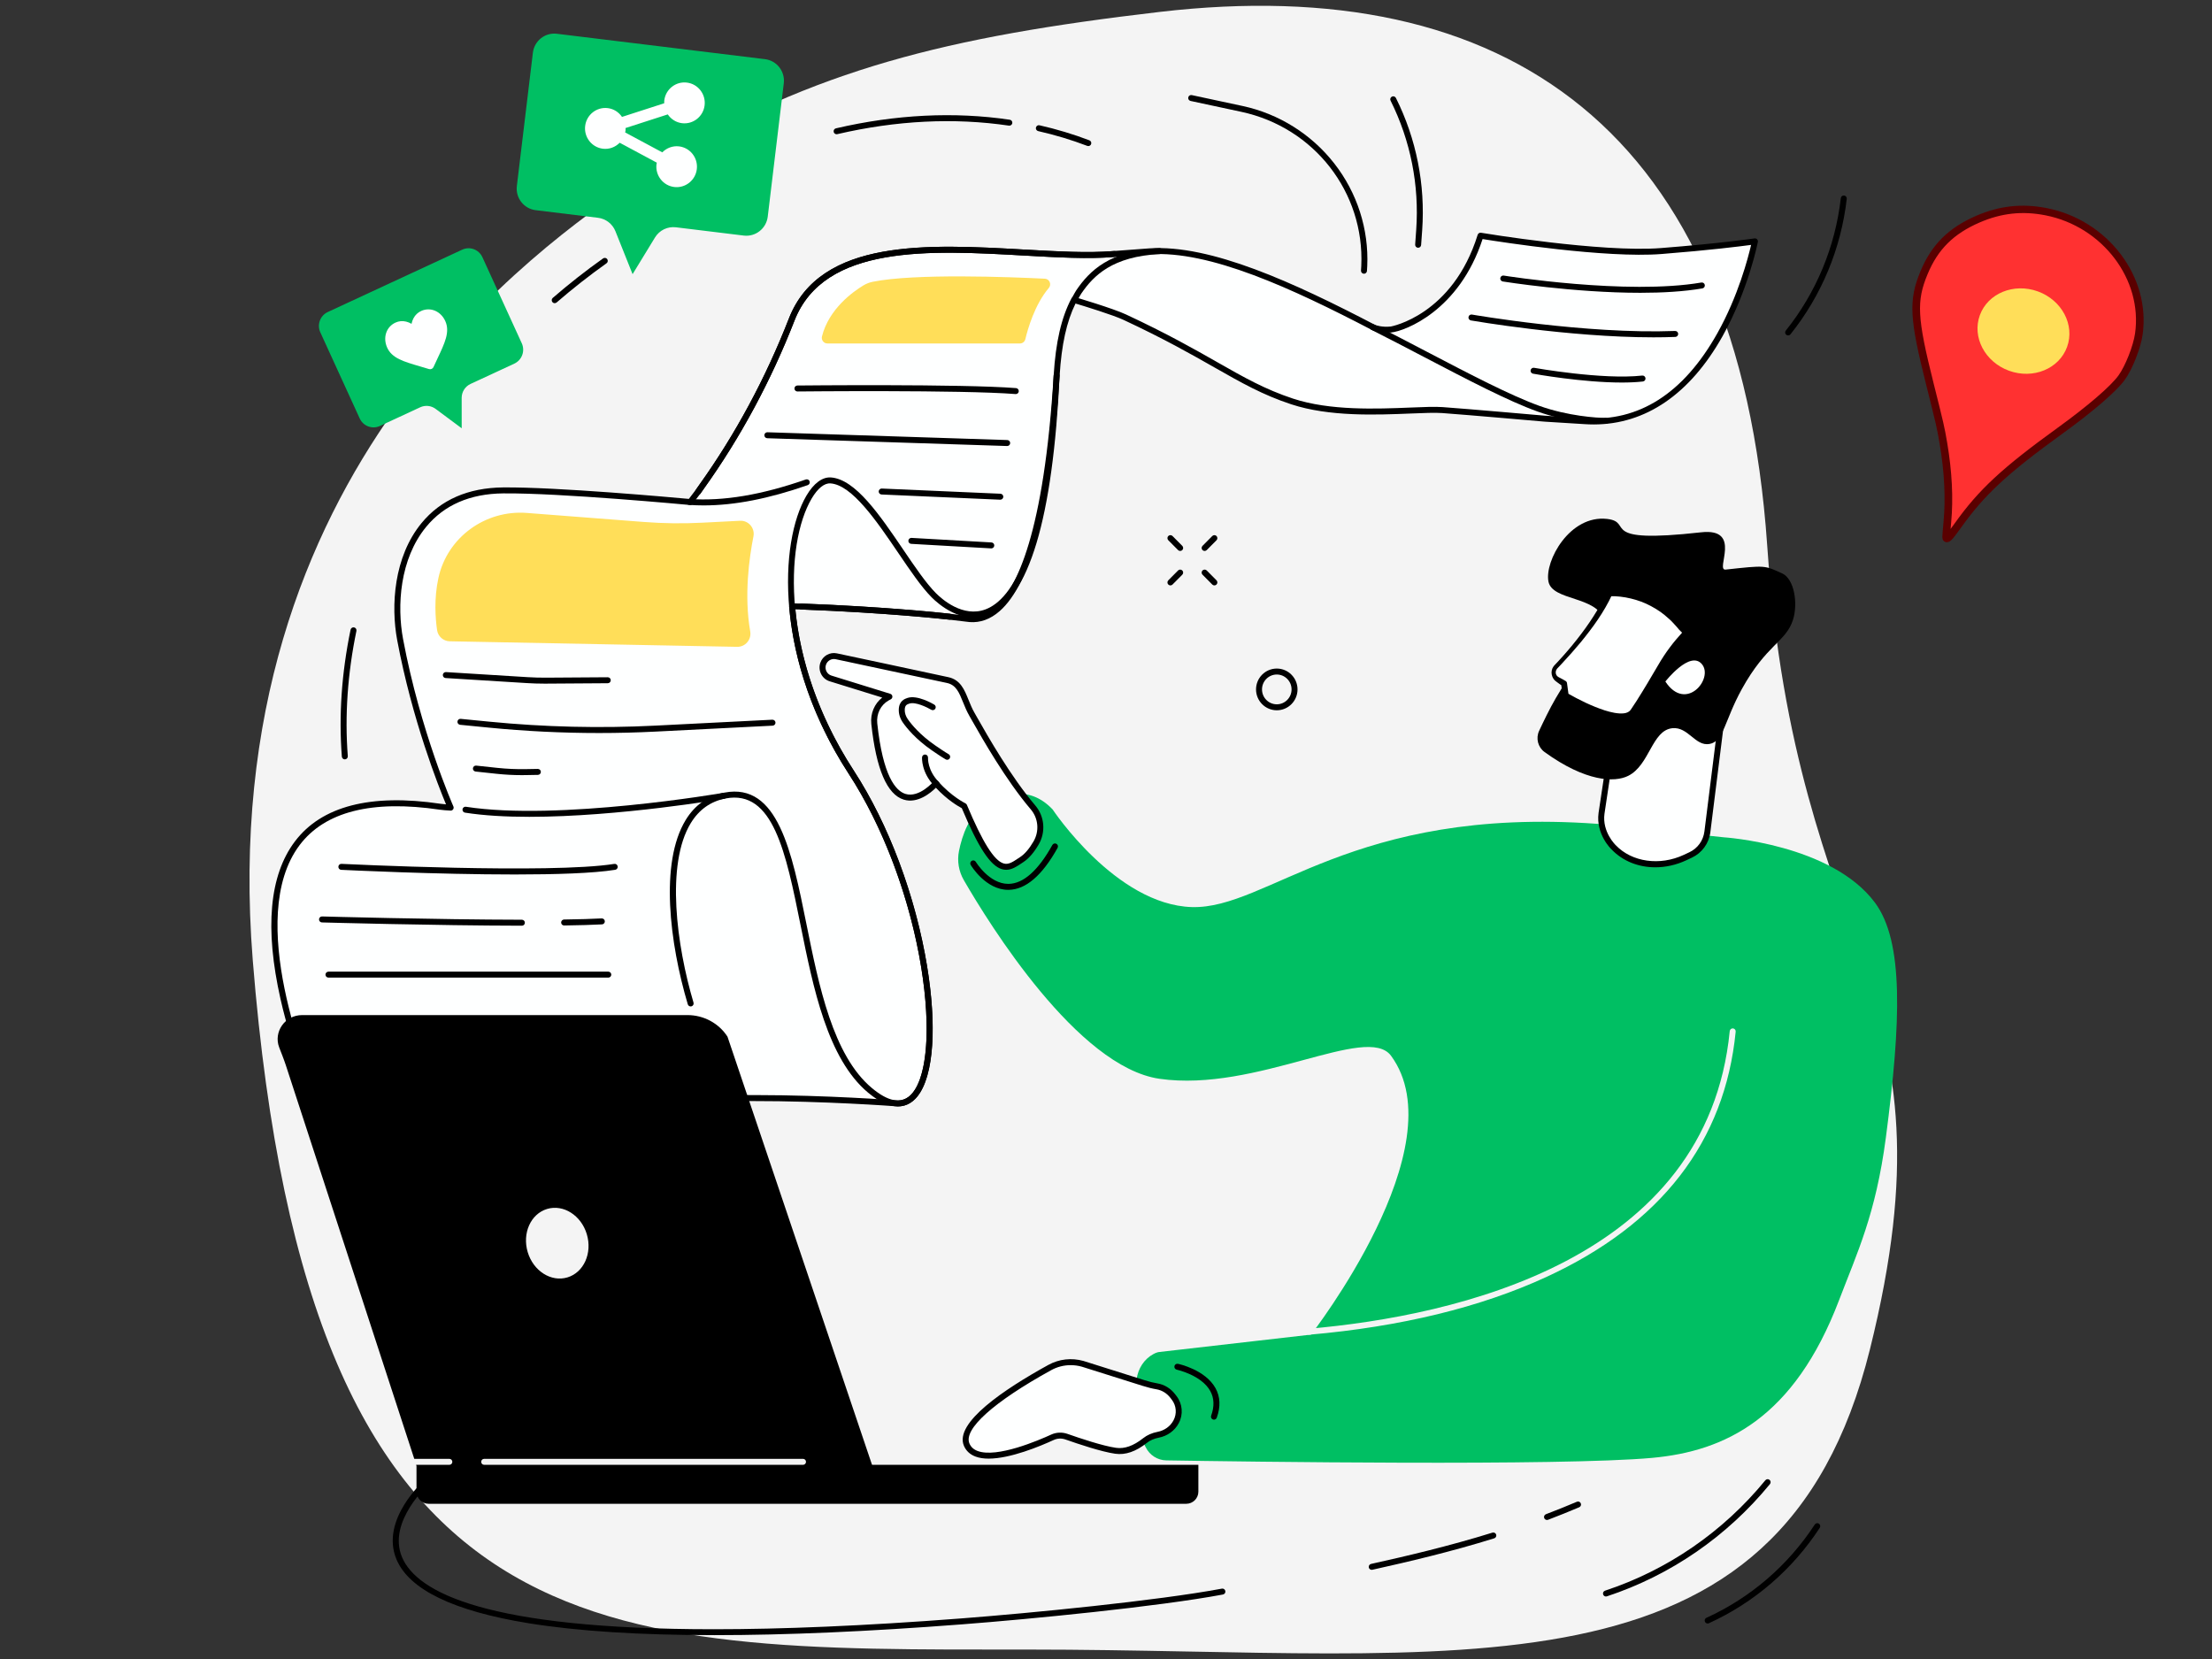 <svg xmlns="http://www.w3.org/2000/svg" xmlns:xlink="http://www.w3.org/1999/xlink" width="2304" zoomAndPan="magnify" viewBox="0 0 1728 1296" height="1728" preserveAspectRatio="xMidYMid meet" version="1.0"><rect x="0" y="0" width="1728" height="1296" fill="#333333" stroke="none"/><defs><clipPath id="e874706c6c"><path d="M 1497 164 L 1672 164 L 1672 422 L 1497 422 Z M 1497 164 " clip-rule="nonzero"/></clipPath><clipPath id="b23e57dc62"><path d="M 1529 129.602 L 1701.059 191.938 L 1605.508 455.66 L 1433.453 393.324 Z M 1529 129.602 " clip-rule="nonzero"/></clipPath><clipPath id="96b84f480a"><path d="M 1529 129.602 L 1701.059 191.938 L 1605.508 455.66 L 1433.453 393.324 Z M 1529 129.602 " clip-rule="nonzero"/></clipPath><clipPath id="3f3ef62400"><path d="M 1463 131 L 1702 131 L 1702 455 L 1463 455 Z M 1463 131 " clip-rule="nonzero"/></clipPath><clipPath id="a433c4f9cf"><path d="M 1529 129.602 L 1701.059 191.938 L 1605.508 455.66 L 1433.453 393.324 Z M 1529 129.602 " clip-rule="nonzero"/></clipPath><clipPath id="9358f11061"><path d="M 1529 129.602 L 1701.059 191.938 L 1605.508 455.66 L 1433.453 393.324 Z M 1529 129.602 " clip-rule="nonzero"/></clipPath><clipPath id="8017bd8b7b"><path d="M 1544 225 L 1617 225 L 1617 293 L 1544 293 Z M 1544 225 " clip-rule="nonzero"/></clipPath><clipPath id="33c04ee0c6"><path d="M 1529 129.602 L 1701.059 191.938 L 1605.508 455.66 L 1433.453 393.324 Z M 1529 129.602 " clip-rule="nonzero"/></clipPath><clipPath id="5cd2109424"><path d="M 1529 129.602 L 1701.059 191.938 L 1605.508 455.66 L 1433.453 393.324 Z M 1529 129.602 " clip-rule="nonzero"/></clipPath></defs><path fill="#f4f4f4" d="M 518.082 125.195 C 509.551 130.23 502.18 136.992 494.074 142.691 C 425.711 190.715 166.527 364.238 197.457 750.121 C 241.328 1297.426 466.781 1288.625 803.434 1288.625 C 1140.078 1288.625 1390.566 1336.102 1460.75 1054.195 C 1532.078 767.688 1402.996 753.234 1380.551 426.402 C 1358.098 99.57 1174.977 -22.105 906.031 9.301 C 737.445 28.984 637.883 54.527 518.082 125.195 " fill-opacity="1" fill-rule="nonzero"/><path fill="#000000" d="M 921.953 430.402 C 921.352 430.402 920.75 430.18 920.297 429.715 L 912.664 422.031 C 911.758 421.117 911.758 419.645 912.668 418.73 C 913.582 417.824 915.066 417.828 915.973 418.742 L 923.605 426.434 C 924.512 427.344 924.504 428.82 923.594 429.727 C 923.145 430.18 922.543 430.402 921.953 430.402 " fill-opacity="1" fill-rule="nonzero"/><path fill="#000000" d="M 948.676 457.324 C 948.074 457.324 947.477 457.09 947.02 456.629 L 939.387 448.938 C 938.48 448.023 938.484 446.547 939.398 445.641 C 940.305 444.734 941.793 444.742 942.699 445.656 L 950.332 453.348 C 951.234 454.262 951.23 455.734 950.316 456.641 C 949.867 457.09 949.266 457.324 948.676 457.324 " fill-opacity="1" fill-rule="nonzero"/><path fill="#000000" d="M 914.312 457.324 C 913.723 457.324 913.129 457.09 912.668 456.641 C 911.758 455.734 911.758 454.262 912.664 453.348 L 920.297 445.656 C 921.203 444.742 922.68 444.734 923.594 445.641 C 924.504 446.547 924.512 448.023 923.605 448.938 L 915.973 456.629 C 915.516 457.09 914.91 457.324 914.312 457.324 " fill-opacity="1" fill-rule="nonzero"/><path fill="#000000" d="M 941.039 430.402 C 940.449 430.402 939.852 430.18 939.398 429.727 C 938.484 428.82 938.48 427.344 939.387 426.434 L 947.02 418.742 C 947.926 417.828 949.402 417.824 950.316 418.73 C 951.23 419.645 951.234 421.117 950.332 422.031 L 942.699 429.715 C 942.238 430.18 941.645 430.402 941.039 430.402 " fill-opacity="1" fill-rule="nonzero"/><path fill="#000000" d="M 997.414 526.93 C 991.047 526.93 985.875 532.145 985.875 538.57 C 985.875 544.988 991.047 550.203 997.414 550.203 C 1003.777 550.203 1008.957 544.988 1008.957 538.57 C 1008.957 532.145 1003.777 526.93 997.414 526.93 Z M 997.414 554.867 C 988.484 554.867 981.207 547.559 981.207 538.57 C 981.207 529.582 988.484 522.266 997.414 522.266 C 1006.348 522.266 1013.617 529.582 1013.617 538.57 C 1013.617 547.559 1006.348 554.867 997.414 554.867 " fill-opacity="1" fill-rule="nonzero"/><path fill="#000000" d="M 1396.875 262.035 C 1396.363 262.035 1395.844 261.871 1395.418 261.527 C 1394.418 260.715 1394.246 259.25 1395.055 258.25 C 1418.816 228.594 1433.676 192.824 1438.031 154.785 C 1438.176 153.504 1439.34 152.582 1440.613 152.738 C 1441.898 152.883 1442.816 154.039 1442.672 155.312 C 1438.203 194.223 1423.004 230.82 1398.695 261.16 C 1398.23 261.734 1397.555 262.035 1396.875 262.035 " fill-opacity="1" fill-rule="nonzero"/><path fill="#000000" d="M 1254.57 1247.172 C 1253.59 1247.172 1252.684 1246.551 1252.359 1245.566 C 1251.957 1244.344 1252.621 1243.031 1253.844 1242.621 C 1302.812 1226.441 1346.113 1196.617 1379.074 1156.387 C 1379.875 1155.387 1381.355 1155.238 1382.348 1156.055 C 1383.344 1156.871 1383.492 1158.34 1382.68 1159.336 C 1349.16 1200.258 1305.117 1230.59 1255.301 1247.051 C 1255.066 1247.133 1254.812 1247.172 1254.57 1247.172 " fill-opacity="1" fill-rule="nonzero"/><path fill="#000000" d="M 1334.016 1268.262 C 1333.129 1268.262 1332.285 1267.754 1331.891 1266.898 C 1331.363 1265.727 1331.879 1264.34 1333.055 1263.812 C 1367.527 1248.117 1396.793 1222.926 1417.695 1190.949 C 1418.395 1189.867 1419.84 1189.574 1420.914 1190.277 C 1421.992 1190.98 1422.297 1192.418 1421.598 1193.504 C 1400.211 1226.215 1370.254 1251.996 1334.977 1268.051 C 1334.672 1268.199 1334.34 1268.262 1334.016 1268.262 " fill-opacity="1" fill-rule="nonzero"/><path fill="#000000" d="M 850.172 114.113 C 849.898 114.113 849.617 114.07 849.348 113.965 C 837.078 109.285 824.184 105.398 811.02 102.418 C 809.762 102.129 808.977 100.883 809.262 99.621 C 809.551 98.367 810.797 97.578 812.051 97.867 C 825.43 100.902 838.535 104.855 851.012 109.609 C 852.211 110.062 852.816 111.414 852.352 112.613 C 852 113.547 851.117 114.113 850.172 114.113 " fill-opacity="1" fill-rule="nonzero"/><path fill="#000000" d="M 653.539 104.863 C 652.48 104.863 651.523 104.141 651.273 103.062 C 650.98 101.809 651.762 100.555 653.016 100.262 C 699.785 89.391 745.477 87.129 788.84 93.531 C 790.109 93.719 790.996 94.91 790.809 96.184 C 790.617 97.453 789.422 98.328 788.156 98.145 C 745.379 91.828 700.266 94.07 654.07 104.801 C 653.895 104.848 653.715 104.863 653.539 104.863 " fill-opacity="1" fill-rule="nonzero"/><path fill="#000000" d="M 433.332 236.828 C 432.676 236.828 432.027 236.559 431.566 236.023 C 430.723 235.055 430.828 233.574 431.801 232.738 C 444.422 221.812 457.645 211.434 471.105 201.887 C 472.16 201.141 473.613 201.379 474.359 202.43 C 475.105 203.488 474.859 204.945 473.805 205.684 C 460.465 215.148 447.359 225.438 434.855 236.262 C 434.414 236.645 433.871 236.828 433.332 236.828 " fill-opacity="1" fill-rule="nonzero"/><path fill="#000000" d="M 269.371 593.211 C 268.16 593.211 267.141 592.281 267.047 591.062 C 264.574 559.023 266.867 525.672 273.863 491.926 C 274.129 490.668 275.355 489.852 276.625 490.121 C 277.883 490.379 278.695 491.617 278.434 492.875 C 271.523 526.191 269.254 559.102 271.695 590.699 C 271.797 591.988 270.836 593.105 269.551 593.203 C 269.492 593.211 269.43 593.211 269.371 593.211 " fill-opacity="1" fill-rule="nonzero"/><path fill="#000000" d="M 1065.531 213.836 C 1065.469 213.836 1065.414 213.836 1065.359 213.824 C 1064.07 213.734 1063.105 212.613 1063.207 211.332 C 1063.293 210.117 1063.375 208.906 1063.426 207.699 C 1066.031 150.168 1026.602 99.555 969.691 87.355 L 930.051 78.855 C 928.797 78.578 927.992 77.34 928.262 76.082 C 928.527 74.824 929.766 74.023 931.023 74.293 L 970.672 82.793 C 998.941 88.852 1024.359 104.75 1042.227 127.555 C 1060.211 150.504 1069.387 179.043 1068.078 207.906 C 1068.027 209.164 1067.957 210.418 1067.855 211.676 C 1067.77 212.906 1066.742 213.836 1065.531 213.836 " fill-opacity="1" fill-rule="nonzero"/><path fill="#000000" d="M 1107.852 193.539 C 1107.789 193.539 1107.738 193.539 1107.68 193.539 C 1106.391 193.441 1105.426 192.328 1105.52 191.047 L 1106.336 179.496 C 1108.805 144.68 1101.883 109.793 1086.309 78.609 C 1085.727 77.453 1086.199 76.055 1087.359 75.484 C 1088.496 74.906 1089.902 75.367 1090.484 76.527 C 1106.426 108.457 1113.516 144.18 1110.996 179.824 L 1110.168 191.375 C 1110.086 192.605 1109.062 193.539 1107.852 193.539 " fill-opacity="1" fill-rule="nonzero"/><path fill="#000000" d="M 1208.508 1187.395 C 1207.57 1187.395 1206.688 1186.828 1206.324 1185.891 C 1205.871 1184.688 1206.473 1183.34 1207.68 1182.883 C 1215.77 1179.812 1223.91 1176.543 1231.852 1173.16 C 1233.039 1172.664 1234.41 1173.211 1234.91 1174.398 C 1235.414 1175.582 1234.863 1176.949 1233.676 1177.457 C 1225.676 1180.852 1217.484 1184.148 1209.34 1187.246 C 1209.066 1187.348 1208.785 1187.395 1208.508 1187.395 " fill-opacity="1" fill-rule="nonzero"/><path fill="#000000" d="M 1071.57 1226.336 C 1070.504 1226.336 1069.539 1225.598 1069.297 1224.516 C 1069.02 1223.25 1069.812 1222.008 1071.066 1221.73 C 1099.004 1215.535 1132.113 1207.785 1165.887 1197.281 C 1167.109 1196.902 1168.422 1197.59 1168.801 1198.82 C 1169.18 1200.051 1168.496 1201.355 1167.266 1201.734 C 1133.34 1212.293 1100.113 1220.066 1072.078 1226.285 C 1071.91 1226.324 1071.742 1226.336 1071.57 1226.336 " fill-opacity="1" fill-rule="nonzero"/><path fill="#00bf63" d="M 581.02 184.023 L 528.047 177.559 C 521.516 176.766 515.125 179.867 511.68 185.504 L 494.176 214.172 L 480.762 180.625 C 478.473 174.895 473.262 170.871 467.172 170.133 L 418.449 164.184 C 409.219 163.059 402.641 154.613 403.762 145.316 L 416.289 41.168 C 417.41 31.875 425.797 25.254 435.027 26.375 L 597.598 46.215 C 606.828 47.34 613.406 55.785 612.285 65.078 L 599.758 169.23 C 598.637 178.527 590.25 185.148 581.02 184.023 " fill-opacity="1" fill-rule="nonzero"/><path fill="#feffff" d="M 530.535 114.352 C 525.48 113.734 520.719 115.637 517.375 119.023 L 488.352 103.457 C 488.434 103.051 488.57 102.676 488.621 102.273 C 488.711 101.508 488.684 100.762 488.668 100.02 L 521.656 89.371 C 524.141 93.016 528.059 95.648 532.75 96.23 C 541.43 97.309 549.367 91.066 550.43 82.324 C 551.5 73.582 545.301 65.582 536.617 64.516 C 527.938 63.438 520.004 69.676 518.938 78.422 C 518.844 79.18 518.871 79.93 518.887 80.672 L 485.902 91.32 C 483.414 87.672 479.5 85.035 474.809 84.461 C 466.125 83.387 458.191 89.621 457.125 98.363 C 456.055 107.109 462.254 115.109 470.938 116.176 C 475.996 116.805 480.754 114.902 484.094 111.508 L 513.117 127.086 C 513.039 127.477 512.902 127.855 512.852 128.266 C 511.785 137.012 517.984 145.004 526.664 146.078 C 535.348 147.145 543.281 140.91 544.348 132.164 C 545.414 123.422 539.219 115.434 530.535 114.352 " fill-opacity="1" fill-rule="nonzero"/><path fill="#00bf63" d="M 401.789 284.059 L 367.57 299.934 C 363.352 301.887 360.652 306.137 360.656 310.809 L 360.676 334.566 L 340.277 319.406 C 336.793 316.82 332.184 316.344 328.246 318.172 L 296.777 332.766 C 290.812 335.535 283.754 332.906 281.008 326.906 L 250.238 259.629 C 247.492 253.617 250.098 246.512 256.062 243.746 L 361.074 195.039 C 367.039 192.27 374.098 194.898 376.844 200.898 L 407.613 268.176 C 410.359 274.176 407.754 281.289 401.789 284.059 " fill-opacity="1" fill-rule="nonzero"/><path fill="#feffff" d="M 339.93 242.777 C 336.426 241.273 332.566 241.32 329.055 242.902 C 326.43 244.094 324.398 246.02 323.016 248.621 C 322.32 249.938 321.809 251.391 321.484 252.965 C 320.105 252.16 318.68 251.586 317.238 251.238 C 314.391 250.547 311.613 250.797 308.988 251.988 C 305.477 253.57 302.879 256.453 301.672 260.086 C 300.48 263.684 300.746 267.727 302.426 271.5 C 304.156 275.371 307.168 278.262 311.914 280.613 C 316.16 282.711 321.629 284.312 327.965 286.172 C 330.129 286.805 332.578 287.531 335.145 288.316 C 335.824 288.523 336.551 288.477 337.199 288.184 C 337.848 287.891 338.363 287.375 338.66 286.727 C 339.777 284.273 340.871 281.949 341.836 279.898 C 344.664 273.895 347.105 268.707 348.363 264.117 C 349.773 258.984 349.625 254.797 347.898 250.918 C 346.219 247.156 343.391 244.266 339.93 242.777 " fill-opacity="1" fill-rule="nonzero"/><path fill="#feffff" d="M 1073.152 255.902 C 1073.152 255.902 1078.492 258.273 1086.715 257.398 C 1093.668 256.656 1138.188 243.203 1156.574 184.129 C 1156.574 184.129 1250.211 199.852 1297.781 196.113 C 1345.348 192.363 1370.938 188.555 1370.938 188.555 C 1370.938 188.555 1342.379 336.469 1237.574 328.98 C 1237.574 328.98 1207.016 327.082 1206.844 327.066 C 1202.531 326.684 1146.836 321.797 1126.84 320.348 C 1106.027 318.852 1050.289 327.094 1009.414 313.617 C 968.539 300.145 947.727 279.934 878.613 247.75 C 868.496 243.047 838.992 234.312 838.992 234.312 C 831.316 249.027 827.023 267.785 825.445 293.344 C 815.852 448.883 784.543 485.672 757.625 483.637 C 757.625 483.637 741.555 481.727 740.824 481.645 C 733.387 480.824 689.07 476.168 626.164 473.82 C 626.121 473.82 618.832 473.676 618.785 473.676 L 618.82 473.676 C 622.008 511.805 635.094 557.324 665.02 603.277 C 732.508 706.934 744.695 867.684 699.039 861.844 C 699.039 861.844 644.922 857.676 587.715 857.801 C 587.508 857.801 245.859 854.52 245.859 854.52 C 245.859 854.52 129.59 598.441 343.895 630.219 C 346.449 630.598 349.52 630.762 352.059 630.91 C 352.059 630.91 326.312 572.938 312.578 499.672 C 303.867 453.184 319.246 383.848 393.051 383.098 C 437.918 382.641 539.191 392.191 539.191 392.191 C 539.191 392.191 545.52 383.922 545.668 383.691 C 549.363 377.906 587.301 329.508 618.453 249.66 C 650.629 167.172 792.664 204.371 868.496 198.562 C 869.16 198.508 897.891 196.363 897.891 196.363 C 946.031 193.125 1011.379 223.684 1073.082 255.852 L 1073.152 255.902 " fill-opacity="1" fill-rule="nonzero"/><path fill="#000000" d="M 590.375 855.465 C 646.035 855.465 698.688 859.473 699.223 859.516 C 705.691 860.336 710.766 857.57 714.848 851.066 C 725.586 833.938 726.871 794.195 718.199 747.336 C 708.641 695.73 688.547 643.688 663.066 604.562 C 629.41 552.871 619.176 505.246 616.531 474.262 C 616.484 474.082 616.457 473.891 616.453 473.684 C 616.449 472.434 617.434 471.395 618.688 471.34 C 618.746 471.34 618.805 471.34 618.867 471.34 L 622.559 471.418 C 624.395 471.453 626.219 471.488 626.242 471.488 C 688.883 473.82 732.891 478.426 741.078 479.328 C 741.809 479.406 757.898 481.32 757.898 481.32 C 764.852 481.836 771.562 479.379 777.754 473.984 C 794.246 459.617 815.508 416.578 823.121 293.195 C 824.715 267.285 829.102 248.223 836.926 233.23 C 837.438 232.242 838.574 231.754 839.645 232.078 C 840.859 232.434 869.441 240.902 879.598 245.641 C 911.523 260.504 933.539 273.031 951.223 283.102 C 971.957 294.895 988.328 304.207 1010.145 311.402 C 1039.074 320.934 1075.371 319.449 1101.871 318.375 C 1112.141 317.953 1121 317.594 1127.012 318.027 C 1147.547 319.504 1204.629 324.523 1207.047 324.742 C 1207.465 324.766 1227.297 326 1237.719 326.648 C 1280.227 329.691 1315.137 307.406 1341.527 260.434 C 1357.941 231.191 1365.719 201.035 1367.945 191.32 C 1359.555 192.449 1335.445 195.484 1297.961 198.434 C 1254.516 201.859 1172.051 188.996 1158.184 186.754 C 1139.863 242.926 1097.449 258.594 1086.965 259.715 C 1078.227 260.648 1072.449 258.137 1072.207 258.031 C 1072.113 257.98 1072.008 257.934 1071.918 257.875 C 1009.348 225.262 944.98 195.492 898.047 198.684 C 898.066 198.684 869.336 200.824 868.68 200.879 C 849.02 202.395 825.082 201.035 799.734 199.602 C 726.699 195.484 643.914 190.809 620.629 250.504 C 602.262 297.582 578.547 341.617 550.133 381.375 C 548.91 383.09 548.027 384.332 547.633 384.938 C 547.57 385.043 547.434 385.262 541.043 393.602 C 540.559 394.242 539.77 394.582 538.973 394.5 C 537.961 394.418 437.285 384.957 393.074 385.434 C 367.195 385.695 346.949 394.492 332.902 411.594 C 312.215 436.777 310.023 473.379 314.871 499.234 C 328.398 571.402 353.934 629.387 354.188 629.969 C 354.516 630.703 354.438 631.574 353.973 632.238 C 353.512 632.906 352.754 633.316 351.922 633.234 L 351.539 633.211 C 348.98 633.062 346.078 632.898 343.551 632.523 C 290.645 624.68 253.809 633.992 234.055 660.191 C 190.977 717.344 241.254 838.047 247.387 852.199 C 272.078 852.438 586.762 855.465 587.73 855.477 C 588.613 855.465 589.496 855.465 590.375 855.465 Z M 701.395 864.324 C 700.523 864.324 699.645 864.266 698.742 864.152 C 698.324 864.125 644.156 860.059 587.719 860.133 C 587.508 860.133 302.891 857.398 245.836 856.852 C 244.93 856.836 244.109 856.301 243.738 855.48 C 243.582 855.141 228.379 821.426 219.152 780.52 C 206.676 725.207 210.438 683.781 230.332 657.379 C 251.188 629.715 289.508 619.797 344.238 627.914 C 345.535 628.105 346.977 628.242 348.43 628.355 C 342.715 614.672 322.012 562.645 310.289 500.094 C 305.246 473.203 307.594 435.059 329.297 408.629 C 344.262 390.418 365.707 381.047 393.031 380.77 C 434.75 380.359 526.184 388.641 538.125 389.742 C 540.438 386.723 543.5 382.711 543.754 382.355 C 544.16 381.711 545.027 380.5 546.34 378.668 C 574.527 339.215 598.059 295.527 616.281 248.812 C 640.801 185.961 725.375 190.734 799.992 194.945 C 825.184 196.367 848.977 197.711 868.324 196.23 C 868.984 196.176 897.719 194.035 897.719 194.035 C 945.84 190.793 1010.961 220.84 1074.156 253.781 C 1074.176 253.793 1074.184 253.801 1074.203 253.809 C 1074.973 254.113 1079.672 255.801 1086.473 255.074 C 1086.949 255.023 1134.84 246.141 1154.344 183.438 C 1154.688 182.32 1155.809 181.645 1156.953 181.828 C 1157.891 181.984 1250.867 197.461 1297.598 193.785 C 1344.52 190.09 1370.34 186.281 1370.602 186.25 C 1371.348 186.125 1372.094 186.387 1372.621 186.934 C 1373.141 187.48 1373.379 188.25 1373.23 188.988 C 1373.16 189.363 1365.789 226.762 1345.594 262.715 C 1320.211 307.91 1285.559 331.574 1245.031 331.574 C 1242.504 331.574 1239.965 331.488 1237.406 331.305 C 1223.48 330.438 1206.805 329.406 1206.641 329.391 C 1206.051 329.336 1147.172 324.152 1126.672 322.676 C 1120.922 322.262 1112.18 322.625 1102.062 323.035 C 1075.207 324.133 1038.414 325.633 1008.688 315.828 C 986.43 308.488 969.875 299.074 948.926 287.152 C 931.305 277.125 909.391 264.656 877.629 249.863 C 869.234 245.961 846.809 239.09 840.184 237.105 C 833.223 251.242 829.258 269.234 827.777 293.488 C 821.578 393.836 805.785 455.75 780.812 477.496 C 773.648 483.75 765.777 486.594 757.449 485.961 C 757.344 485.953 741.297 484.043 740.566 483.957 C 732.414 483.066 688.547 478.477 626.082 476.152 L 622.465 476.074 C 622.102 476.074 621.73 476.066 621.375 476.059 C 624.266 506.527 634.629 552.332 666.973 602.012 C 721.969 686.465 742.785 815.312 718.797 853.543 C 714.34 860.641 708.367 864.324 701.395 864.324 " fill-opacity="1" fill-rule="nonzero"/><path fill="#000000" d="M 413.5 638.098 C 395.461 638.098 378.195 637.168 363.258 634.836 C 361.988 634.641 361.117 633.445 361.316 632.172 C 361.512 630.898 362.707 630.043 363.98 630.234 C 436.113 641.492 563.922 619.578 565.203 619.352 C 566.465 619.125 567.68 619.977 567.898 621.25 C 568.117 622.52 567.266 623.723 566 623.949 C 564.973 624.125 483.488 638.098 413.5 638.098 " fill-opacity="1" fill-rule="nonzero"/><path fill="#000000" d="M 549.648 394.824 C 545.809 394.824 542.039 394.691 538.324 394.43 C 537.039 394.336 536.074 393.223 536.164 391.934 C 536.254 390.656 537.363 389.664 538.656 389.777 C 565.039 391.645 594.754 386.676 629.492 374.57 C 630.707 374.137 632.035 374.789 632.461 375.996 C 632.883 377.211 632.242 378.543 631.027 378.969 C 600.531 389.602 573.773 394.824 549.648 394.824 " fill-opacity="1" fill-rule="nonzero"/><path fill="#000000" d="M 701.43 864.328 C 695.375 864.328 687.684 861.551 678.098 853.531 C 646.422 827.02 635.27 771.695 625.426 722.891 C 613.938 665.895 604.008 616.688 566.875 623.746 C 555.234 625.953 546.062 632.449 539.609 643.047 C 520.016 675.219 528.527 738.672 541.77 783.242 C 542.137 784.473 541.434 785.773 540.199 786.141 C 538.961 786.512 537.668 785.801 537.297 784.57 C 523.137 736.898 515.258 674.062 535.625 640.617 C 542.793 628.848 553.016 621.629 566.004 619.164 C 607.668 611.234 618.52 665.023 630 721.965 C 639.688 770.02 650.668 824.496 681.094 849.953 C 693.551 860.383 703.535 862.43 710.746 856.027 C 724.133 844.156 727.629 804.793 719.66 755.762 C 710.809 701.312 690.18 646.199 663.062 604.562 C 604.754 515.012 608.629 423.523 630 387.164 C 635.656 377.551 642.445 372.52 649.074 372.973 C 668.23 374.301 687.246 402.32 705.637 429.414 C 714.777 442.879 723.418 455.605 731.086 463.324 C 735.738 468.016 752.32 482.789 770.051 475.977 C 790.688 468.031 816.652 429.875 823.109 293.234 C 823.168 291.953 824.285 290.961 825.543 291.02 C 826.832 291.078 827.832 292.172 827.762 293.461 C 822.48 405.176 803.633 468.047 771.715 480.328 C 751.355 488.156 732.934 471.805 727.777 466.613 C 719.801 458.586 711.047 445.68 701.777 432.027 C 684.844 407.078 665.641 378.793 648.75 377.617 C 643.945 377.301 638.73 381.516 634.02 389.531 C 613.254 424.848 609.746 514.133 666.973 602.02 C 694.426 644.184 715.309 699.941 724.262 755.012 C 732.613 806.367 728.617 846.41 713.844 859.512 C 710.871 862.156 706.789 864.328 701.43 864.328 " fill-opacity="1" fill-rule="nonzero"/><path fill="#000000" d="M 839.57 235.879 C 839.125 235.879 838.664 235.754 838.266 235.477 C 837.203 234.75 836.922 233.305 837.648 232.238 C 837.648 232.23 837.816 231.945 838.027 231.543 C 839.027 229.73 840.152 227.703 840.773 226.785 C 851.102 211.582 866.895 195.785 905.754 193.816 C 907.074 193.785 908.129 194.746 908.195 196.031 C 908.262 197.312 907.273 198.41 905.98 198.477 C 869.184 200.34 854.316 215.156 844.637 229.41 C 844.078 230.219 842.754 232.641 842.117 233.801 C 841.781 234.398 841.543 234.809 841.512 234.863 C 841.051 235.527 840.316 235.879 839.57 235.879 " fill-opacity="1" fill-rule="nonzero"/><path fill="#000000" d="M 1253.855 331.109 C 1246.551 331.109 1223.184 329.41 1201.125 321.492 C 1178.227 313.285 1146.285 296.578 1112.473 278.898 C 1098.734 271.715 1084.516 264.273 1071.105 257.547 C 1069.949 256.965 1069.488 255.566 1070.062 254.41 C 1070.645 253.266 1072.039 252.797 1073.188 253.379 C 1086.641 260.125 1100.871 267.57 1114.637 274.77 C 1148.305 292.367 1180.105 308.996 1202.699 317.109 C 1224.688 324.992 1247.938 326.555 1254.332 326.441 C 1254.34 326.441 1254.355 326.441 1254.363 326.441 C 1255.637 326.441 1256.68 327.469 1256.695 328.742 C 1256.711 330.031 1255.684 331.09 1254.387 331.102 C 1254.23 331.102 1254.047 331.109 1253.855 331.109 " fill-opacity="1" fill-rule="nonzero"/><path fill="#000000" d="M 547.594 384.938 C 547.582 384.977 547.562 385.027 547.547 385.066 C 547.57 385.02 547.582 384.969 547.594 384.938 Z M 545.383 386.531 C 545.141 386.531 544.895 386.488 544.648 386.418 C 543.426 386.012 542.762 384.688 543.168 383.461 C 543.387 382.812 543.859 382.137 546.336 378.676 C 574.52 339.227 598.055 295.535 616.277 248.816 C 640.793 185.969 725.371 190.746 799.984 194.957 C 826.059 196.43 850.676 197.824 870.383 196.07 C 871.645 195.973 872.793 196.898 872.91 198.184 C 873.023 199.469 872.078 200.602 870.785 200.715 C 850.75 202.492 825.969 201.094 799.73 199.613 C 726.691 195.492 643.91 190.812 620.621 250.512 C 602.258 297.594 578.539 341.621 550.129 381.383 C 548.922 383.078 547.781 384.672 547.527 385.109 C 547.156 385.988 546.297 386.531 545.383 386.531 " fill-opacity="1" fill-rule="nonzero"/><path fill="#000000" d="M 741.926 484.102 C 741.84 484.102 741.75 484.098 741.66 484.09 C 741.195 484.035 694.215 478.684 625.938 476.145 C 624.648 476.098 623.645 475.023 623.695 473.73 C 623.742 472.441 624.816 471.43 626.109 471.484 C 694.582 474.035 741.723 479.402 742.191 479.457 C 743.473 479.605 744.391 480.758 744.246 482.039 C 744.105 483.223 743.098 484.102 741.926 484.102 " fill-opacity="1" fill-rule="nonzero"/><path fill="#000000" d="M 402.199 683.137 C 340.766 683.137 270.945 679.723 266.543 679.504 C 265.258 679.438 264.27 678.344 264.332 677.055 C 264.395 675.77 265.496 674.773 266.777 674.844 C 268.406 674.922 430.305 682.855 479.859 674.871 C 481.129 674.652 482.328 675.531 482.531 676.805 C 482.738 678.07 481.871 679.273 480.602 679.477 C 463.539 682.223 433.992 683.137 402.199 683.137 " fill-opacity="1" fill-rule="nonzero"/><path fill="#000000" d="M 440.691 722.98 C 439.418 722.98 438.375 721.957 438.359 720.684 C 438.34 719.398 439.371 718.336 440.66 718.316 C 452.633 718.156 462.512 717.859 470.031 717.453 C 471.309 717.41 472.418 718.371 472.484 719.66 C 472.555 720.945 471.57 722.039 470.285 722.113 C 462.703 722.52 452.758 722.816 440.723 722.98 C 440.715 722.98 440.703 722.98 440.691 722.98 " fill-opacity="1" fill-rule="nonzero"/><path fill="#000000" d="M 407.695 723.156 C 339.656 723.055 252.359 720.617 251.484 720.594 C 250.199 720.559 249.18 719.484 249.219 718.195 C 249.254 716.91 250.391 715.855 251.613 715.926 C 252.488 715.953 339.73 718.387 407.703 718.492 C 408.992 718.492 410.031 719.539 410.027 720.828 C 410.027 722.113 408.984 723.156 407.695 723.156 " fill-opacity="1" fill-rule="nonzero"/><path fill="#000000" d="M 475.195 763.707 L 256.586 763.707 C 255.301 763.707 254.254 762.668 254.254 761.383 C 254.254 760.09 255.301 759.047 256.586 759.047 L 475.195 759.047 C 476.484 759.047 477.527 760.09 477.527 761.383 C 477.527 762.668 476.484 763.707 475.195 763.707 " fill-opacity="1" fill-rule="nonzero"/><path fill="#ffde59" d="M 411.531 400.699 L 502.887 407.742 C 518.102 408.918 533.375 409.113 548.617 408.324 L 578.07 406.816 C 584.695 406.469 589.879 412.492 588.582 419.047 C 585.32 435.492 581.164 465.16 586.062 493.234 C 587.172 499.609 582.273 505.422 575.852 505.297 L 351.32 500.973 C 346.348 500.871 342.16 497.184 341.441 492.223 C 340.109 483.043 338.961 467.621 342.496 451.453 C 349.469 419.621 379.254 398.211 411.531 400.699 " fill-opacity="1" fill-rule="nonzero"/><path fill="#000000" d="M 425.32 534.055 C 420.852 534.055 416.34 533.918 411.891 533.641 L 348.117 529.684 C 346.832 529.609 345.852 528.504 345.934 527.219 C 346.016 525.934 347.125 524.969 348.406 525.031 L 412.18 528.988 C 416.984 529.285 421.863 529.418 426.688 529.387 L 474.773 529.066 C 474.777 529.066 474.785 529.066 474.789 529.066 C 476.07 529.066 477.113 530.102 477.121 531.383 C 477.133 532.672 476.094 533.727 474.805 533.73 L 426.719 534.051 C 426.254 534.055 425.789 534.055 425.32 534.055 " fill-opacity="1" fill-rule="nonzero"/><path fill="#000000" d="M 407.527 605.531 C 400.988 605.531 394.406 605.172 387.918 604.48 L 371.52 602.723 C 370.238 602.586 369.312 601.434 369.449 600.152 C 369.586 598.879 370.742 597.949 372.016 598.09 L 388.414 599.848 C 395.781 600.633 403.27 600.965 410.672 600.836 L 420.145 600.668 C 421.457 600.711 422.492 601.668 422.516 602.953 C 422.539 604.246 421.512 605.309 420.227 605.328 L 410.754 605.496 C 409.684 605.52 408.605 605.531 407.527 605.531 " fill-opacity="1" fill-rule="nonzero"/><path fill="#000000" d="M 467.938 572.633 C 439.168 572.633 410.348 571.219 381.824 568.406 L 359.449 566.207 C 358.168 566.074 357.23 564.934 357.355 563.652 C 357.484 562.367 358.633 561.434 359.906 561.562 L 382.277 563.766 C 425.199 567.996 468.797 569.031 511.859 566.859 L 603.352 562.23 C 604.625 562.184 605.734 563.156 605.801 564.441 C 605.863 565.73 604.875 566.816 603.59 566.887 L 512.098 571.52 C 497.422 572.258 482.684 572.633 467.938 572.633 " fill-opacity="1" fill-rule="nonzero"/><path fill="#000000" d="M 774.398 428.406 C 774.352 428.406 774.309 428.406 774.258 428.398 L 711.801 424.852 C 710.516 424.781 709.531 423.676 709.609 422.391 C 709.68 421.105 710.781 420.152 712.066 420.199 L 774.527 423.75 C 775.812 423.816 776.797 424.922 776.719 426.207 C 776.648 427.445 775.625 428.406 774.398 428.406 " fill-opacity="1" fill-rule="nonzero"/><path fill="#000000" d="M 781.449 390.363 C 781.414 390.363 781.379 390.363 781.344 390.363 L 688.66 386.297 C 687.375 386.242 686.379 385.152 686.434 383.867 C 686.488 382.582 687.617 381.582 688.863 381.641 L 781.547 385.699 C 782.832 385.758 783.832 386.848 783.777 388.133 C 783.719 389.383 782.684 390.363 781.449 390.363 " fill-opacity="1" fill-rule="nonzero"/><path fill="#000000" d="M 786.82 348.426 C 786.793 348.426 786.77 348.426 786.742 348.426 L 599.363 342.34 C 598.078 342.297 597.066 341.219 597.113 339.934 C 597.152 338.641 598.258 337.633 599.516 337.68 L 786.895 343.762 C 788.184 343.809 789.191 344.887 789.148 346.172 C 789.113 347.43 788.07 348.426 786.82 348.426 " fill-opacity="1" fill-rule="nonzero"/><path fill="#000000" d="M 793.535 307.848 C 793.477 307.848 793.41 307.84 793.348 307.84 C 751.629 304.508 624.254 305.801 622.973 305.816 C 622.965 305.816 622.957 305.816 622.949 305.816 C 621.672 305.816 620.629 304.793 620.617 303.512 C 620.602 302.215 621.637 301.164 622.922 301.156 C 624.207 301.141 751.785 299.84 793.727 303.188 C 795.004 303.293 795.961 304.414 795.855 305.703 C 795.758 306.922 794.742 307.848 793.535 307.848 " fill-opacity="1" fill-rule="nonzero"/><path fill="#ffde59" d="M 646.352 268.312 L 796.75 268.312 C 798.766 268.312 800.52 266.934 800.988 264.961 C 802.832 257.242 808.297 237.891 819.293 224.992 C 821.672 222.207 819.898 217.895 816.246 217.719 C 789.098 216.371 714.844 213.488 681.859 220.102 C 679.25 220.629 676.75 221.586 674.465 222.965 C 666.5 227.781 647.488 241.25 642.117 262.832 C 641.422 265.613 643.508 268.312 646.352 268.312 " fill-opacity="1" fill-rule="nonzero"/><path fill="#000000" d="M 1281.422 228.734 C 1229.352 228.734 1174.688 220.004 1173.961 219.887 C 1172.691 219.688 1171.832 218.48 1172.035 217.211 C 1172.246 215.938 1173.43 215.074 1174.711 215.281 C 1175.672 215.441 1271.051 230.66 1329.082 220.703 C 1330.355 220.484 1331.555 221.336 1331.777 222.605 C 1331.992 223.867 1331.145 225.082 1329.875 225.301 C 1315.336 227.789 1298.52 228.734 1281.422 228.734 " fill-opacity="1" fill-rule="nonzero"/><path fill="#000000" d="M 1291.633 263.52 C 1225.121 263.52 1149.891 250.465 1149.078 250.324 C 1147.809 250.102 1146.965 248.891 1147.188 247.621 C 1147.402 246.355 1148.621 245.508 1149.891 245.734 C 1150.77 245.891 1239.113 261.207 1308.555 258.547 C 1309.887 258.516 1310.938 259.5 1310.977 260.793 C 1311.027 262.078 1310.035 263.152 1308.742 263.207 C 1303.145 263.422 1297.418 263.52 1291.633 263.52 " fill-opacity="1" fill-rule="nonzero"/><path fill="#000000" d="M 1266.891 298.832 C 1236.332 298.832 1199.434 292.254 1197.594 291.918 C 1196.328 291.691 1195.488 290.469 1195.707 289.211 C 1195.945 287.941 1197.164 287.105 1198.426 287.324 C 1198.953 287.422 1251.852 296.855 1282.875 293.391 C 1284.152 293.234 1285.309 294.172 1285.445 295.449 C 1285.594 296.727 1284.676 297.883 1283.391 298.027 C 1278.312 298.594 1272.719 298.832 1266.891 298.832 " fill-opacity="1" fill-rule="nonzero"/><path fill="#000000" d="M 334.832 1174.742 L 926.691 1174.742 C 931.922 1174.742 936.16 1170.508 936.16 1165.277 L 936.16 1144.324 L 325.363 1144.324 L 325.363 1165.277 C 325.363 1170.508 329.602 1174.742 334.832 1174.742 " fill-opacity="1" fill-rule="nonzero"/><path fill="#000000" d="M 325.352 1144.934 L 681.43 1144.934 L 568.301 809.816 C 561.527 799.336 549.734 792.977 537.059 792.977 L 236.047 792.977 C 222.395 792.977 213.598 806.316 218.055 818.082 C 219.824 822.762 221.738 827.395 223.293 832.152 L 325.352 1144.934 " fill-opacity="1" fill-rule="nonzero"/><path fill="#f4f4f4" d="M 458.418 964.156 C 462.836 978.91 456.082 994.008 443.332 997.879 C 430.582 1001.754 416.664 992.93 412.246 978.172 C 407.824 963.414 414.582 948.312 427.332 944.445 C 440.082 940.574 454 949.395 458.418 964.156 " fill-opacity="1" fill-rule="nonzero"/><path fill="#f4f4f4" d="M 627.312 1144.305 L 378.23 1144.305 C 376.945 1144.305 375.898 1143.258 375.898 1141.969 C 375.898 1140.684 376.945 1139.637 378.23 1139.637 L 627.312 1139.637 C 628.602 1139.637 629.645 1140.684 629.645 1141.969 C 629.645 1143.258 628.602 1144.305 627.312 1144.305 " fill-opacity="1" fill-rule="nonzero"/><path fill="#f4f4f4" d="M 351.031 1144.305 L 322.066 1144.305 C 320.777 1144.305 319.734 1143.258 319.734 1141.969 C 319.734 1140.684 320.777 1139.637 322.066 1139.637 L 351.031 1139.637 C 352.316 1139.637 353.363 1140.684 353.363 1141.969 C 353.363 1143.258 352.316 1144.305 351.031 1144.305 " fill-opacity="1" fill-rule="nonzero"/><path fill="#000000" d="M 558.242 1277.363 C 499.605 1277.363 450.902 1274.246 412.543 1267.996 C 354.191 1258.492 319.605 1241.738 309.734 1218.195 C 296.703 1187.086 331.152 1156.574 332.625 1155.289 C 333.594 1154.445 335.066 1154.543 335.914 1155.512 C 336.758 1156.48 336.66 1157.961 335.691 1158.801 C 335.355 1159.098 302.297 1188.41 314.043 1216.402 C 325.676 1244.125 380.574 1272.754 557.516 1272.754 C 610.418 1272.754 674.211 1270.195 751.043 1264.293 C 805.047 1260.137 903.785 1250.523 954.512 1241.039 C 955.77 1240.793 956.992 1241.637 957.234 1242.902 C 957.473 1244.168 956.633 1245.383 955.367 1245.621 C 904.461 1255.141 805.5 1264.785 751.402 1268.941 C 678.344 1274.559 613.828 1277.363 558.242 1277.363 " fill-opacity="1" fill-rule="nonzero"/><path fill="#00bf63" d="M 1346.473 654.082 C 1346.473 654.082 1430.645 659.309 1464.699 705.137 C 1487.281 735.535 1485.184 797.852 1473.207 888.797 C 1465.297 948.797 1450.754 978.664 1436.727 1015.527 C 1401.449 1108.309 1347.316 1133.695 1290.648 1138.883 C 1219.945 1145.355 970.219 1141.809 911.141 1140.844 C 904.348 1140.73 898.191 1136.852 895.113 1130.758 L 891.301 1123.223 C 887.277 1115.258 886.18 1090.566 887.93 1077.402 C 889.027 1069.156 893.762 1061.699 901.051 1057.777 C 902.707 1056.887 904.367 1056.254 905.883 1056.141 L 1024.156 1042.59 C 1024.156 1042.59 1138.727 895.609 1086.691 824.785 C 1067.961 799.293 981.406 853.613 905.816 842.742 C 841.797 833.523 772.621 721.625 752.93 687.562 C 748.965 680.695 747.594 672.621 749.145 664.84 C 751.555 652.785 757.266 635.609 770.633 628.266 C 781.789 622.133 802.637 611.703 822.293 632.312 C 822.293 632.312 871.621 706.789 931.016 708.602 C 990.414 710.414 1055.777 629.707 1247.672 643.566 L 1346.473 654.082 " fill-opacity="1" fill-rule="nonzero"/><path fill="#f4f4f4" d="M 1022.543 1042.672 C 1021.352 1042.672 1020.332 1041.758 1020.219 1040.551 C 1020.109 1039.266 1021.059 1038.133 1022.344 1038.02 C 1137.648 1027.953 1333.699 984.363 1351.258 805.48 C 1351.387 804.195 1352.527 803.258 1353.812 803.387 C 1355.09 803.512 1356.031 804.652 1355.902 805.93 C 1347.465 891.785 1297.652 956.293 1207.82 997.652 C 1156.508 1021.285 1094.238 1036.426 1022.746 1042.668 C 1022.688 1042.672 1022.609 1042.672 1022.543 1042.672 " fill-opacity="1" fill-rule="nonzero"/><path fill="#000000" d="M 787.629 695.141 C 770.098 695.141 758.77 676.461 758.289 675.66 C 757.629 674.555 757.988 673.129 759.098 672.469 C 760.203 671.805 761.637 672.168 762.297 673.27 C 762.395 673.445 772.762 690.473 787.637 690.473 C 787.738 690.473 787.84 690.473 787.941 690.473 C 799.5 690.293 810.988 680.066 822.105 660.09 C 822.73 658.965 824.148 658.559 825.273 659.184 C 826.398 659.809 826.801 661.227 826.172 662.359 C 814.188 683.91 801.344 694.938 787.992 695.137 C 787.875 695.141 787.75 695.141 787.629 695.141 " fill-opacity="1" fill-rule="nonzero"/><path fill="#000000" d="M 948.34 1109.039 C 948.082 1109.039 947.812 1108.992 947.547 1108.898 C 946.34 1108.465 945.711 1107.129 946.148 1105.91 C 948.762 1098.672 948.531 1092.191 945.449 1086.652 C 938.516 1074.184 919.453 1070.016 919.262 1069.973 C 918.004 1069.707 917.195 1068.469 917.461 1067.203 C 917.73 1065.945 918.953 1065.145 920.223 1065.406 C 921.09 1065.59 941.535 1070.043 949.516 1084.367 C 953.289 1091.145 953.633 1098.918 950.535 1107.5 C 950.191 1108.449 949.297 1109.039 948.34 1109.039 " fill-opacity="1" fill-rule="nonzero"/><path fill="#feffff" d="M 916.148 1090.582 C 913.09 1086.59 908.684 1083.801 903.742 1082.992 C 900.199 1082.414 896.637 1081.445 893.215 1080.363 L 845.805 1065.418 C 836.992 1062.953 827.938 1063.977 820.059 1068.316 C 796.266 1081.418 747.461 1110.93 755.191 1128.621 C 763.527 1147.711 806.859 1129.84 822.117 1122.816 C 825.605 1121.211 829.512 1121.043 833.25 1122.367 C 842.578 1125.664 860.918 1131.836 871.488 1133.336 C 880.219 1134.582 888.086 1130.398 894.473 1125.34 C 897.383 1123.031 900.828 1121.594 904.719 1120.84 C 910.672 1119.68 915.891 1116.109 918.75 1110.727 L 918.82 1110.602 C 921.98 1104.676 921.387 1097.422 917.301 1092.094 L 916.148 1090.582 " fill-opacity="1" fill-rule="nonzero"/><path fill="#000000" d="M 836.406 1066.445 C 831.121 1066.445 825.898 1067.762 821.184 1070.359 C 776.309 1095.074 752.434 1116.504 757.328 1127.688 C 758.516 1130.414 760.59 1132.312 763.66 1133.48 C 778.738 1139.219 811.469 1125.141 821.141 1120.703 C 825.176 1118.844 829.75 1118.656 834.031 1120.176 C 843.738 1123.605 861.551 1129.57 871.812 1131.023 C 878.496 1131.98 885.434 1129.52 893.02 1123.512 C 896.105 1121.07 899.891 1119.398 904.277 1118.551 C 909.711 1117.496 914.234 1114.246 916.691 1109.633 C 916.695 1109.633 916.77 1109.496 916.77 1109.488 C 919.488 1104.387 918.977 1098.109 915.453 1093.512 L 914.301 1092 C 911.52 1088.375 907.637 1085.992 903.363 1085.297 C 900.172 1084.773 896.723 1083.91 892.52 1082.59 L 845.109 1067.641 C 842.242 1066.84 839.312 1066.445 836.406 1066.445 Z M 772.328 1139.469 C 768.5 1139.469 764.988 1138.977 762 1137.836 C 757.754 1136.219 754.746 1133.438 753.051 1129.555 C 745.195 1111.57 784.543 1085.219 818.934 1066.273 C 827.316 1061.66 837.082 1060.555 846.438 1063.176 L 893.914 1078.141 C 897.906 1079.398 901.152 1080.207 904.117 1080.691 C 909.562 1081.586 914.496 1084.594 917.996 1089.168 C 918.004 1089.168 918.004 1089.168 918.004 1089.168 L 919.156 1090.672 C 923.781 1096.719 924.465 1104.969 920.879 1111.695 C 920.871 1111.703 920.801 1111.836 920.801 1111.836 C 917.688 1117.684 911.988 1121.801 905.16 1123.125 C 901.465 1123.844 898.445 1125.164 895.922 1127.168 C 887.273 1134.012 879.176 1136.789 871.156 1135.645 C 860.496 1134.133 842.348 1128.051 832.477 1124.566 C 829.301 1123.441 826.055 1123.566 823.086 1124.934 C 812.531 1129.797 789.355 1139.461 772.328 1139.469 " fill-opacity="1" fill-rule="nonzero"/><path fill="#feffff" d="M 643.051 518.516 C 644.512 514.25 648.898 511.75 653.281 512.676 C 665.531 515.281 728.609 528.703 740.367 531.281 C 752.133 533.867 752.605 546.52 759.301 558.102 C 765.129 568.172 785.188 605.09 807.043 630.809 C 813.621 638.555 814.539 649.676 809.418 658.465 C 806.48 663.52 802.738 668.48 798.305 671.406 C 786.539 679.172 777.777 688.484 753.172 629.656 C 753.172 629.656 741.953 624.301 731.148 611.938 C 731.148 611.938 692.797 657.168 682.988 565.32 C 682.117 557.152 685.887 549.203 693.004 545.184 C 693.566 544.867 694.168 544.543 694.793 544.23 L 648.84 529.996 C 644.035 528.504 641.41 523.301 643.051 518.516 " fill-opacity="1" fill-rule="nonzero"/><path fill="#000000" d="M 731.148 609.602 C 731.824 609.602 732.465 609.898 732.906 610.402 C 743.227 622.219 754.074 627.496 754.176 627.555 C 754.691 627.801 755.105 628.227 755.324 628.754 C 767.457 657.75 776.551 672.285 783.961 674.504 C 787.621 675.605 790.719 673.691 795.484 670.484 C 795.992 670.148 796.504 669.805 797.027 669.461 C 800.574 667.113 804.066 663.02 807.398 657.293 C 812.039 649.324 811.184 639.285 805.262 632.312 C 785.66 609.25 767.461 577.18 759.688 563.488 C 758.723 561.793 757.922 560.363 757.285 559.27 C 755.176 555.621 753.707 551.992 752.285 548.48 C 749.266 541.004 746.875 535.098 739.867 533.555 C 727.102 530.762 653.539 515.113 652.797 514.961 C 649.574 514.27 646.336 516.129 645.258 519.27 C 644.664 520.996 644.797 522.836 645.617 524.453 C 646.434 526.066 647.824 527.238 649.527 527.766 L 695.48 542 C 696.387 542.281 697.031 543.082 697.117 544.023 C 697.195 544.973 696.695 545.875 695.852 546.301 C 695.262 546.609 694.695 546.91 694.152 547.215 C 687.996 550.695 684.52 557.703 685.309 565.078 C 689.723 606.391 699.73 617.855 707.359 620.203 C 718.121 623.512 729.266 610.559 729.375 610.426 C 729.816 609.914 730.457 609.609 731.137 609.602 C 731.145 609.602 731.148 609.602 731.148 609.602 Z M 786.02 679.484 C 784.922 679.484 783.797 679.328 782.621 678.977 C 773.605 676.277 764.242 662.016 751.352 631.34 C 748.68 629.938 739.984 624.938 731.117 615.379 C 727.055 619.406 716.812 627.988 705.988 624.66 C 692.949 620.645 684.43 600.766 680.676 565.566 C 679.809 557.453 683.098 549.676 689.188 544.93 L 648.148 532.223 C 645.23 531.316 642.852 529.312 641.461 526.57 C 640.062 523.816 639.844 520.688 640.844 517.758 C 642.688 512.387 648.242 509.215 653.77 510.398 C 654.508 510.555 728.086 526.199 740.863 529.004 C 750.277 531.07 753.355 538.676 756.609 546.73 C 757.973 550.098 759.379 553.57 761.32 556.934 C 761.965 558.039 762.773 559.473 763.742 561.18 C 771.453 574.762 789.504 606.566 808.812 629.297 C 816.008 637.766 817.062 649.961 811.434 659.641 C 807.738 665.992 803.754 670.605 799.59 673.352 C 799.086 673.684 798.586 674.023 798.094 674.355 C 794.332 676.879 790.477 679.484 786.02 679.484 " fill-opacity="1" fill-rule="nonzero"/><path fill="#000000" d="M 739.938 593.535 C 739.551 593.535 739.156 593.438 738.793 593.234 C 735.777 591.531 730.152 587.688 727.875 586.113 C 715.352 577.441 708.371 568.828 705.328 564.469 C 703.133 561.328 702.023 557.801 702.125 554.273 C 702.305 547.445 706.93 545.887 708.898 545.227 C 716.488 542.668 728.516 549.641 729.855 550.441 C 730.961 551.102 731.324 552.527 730.668 553.637 C 730.004 554.742 728.57 555.105 727.469 554.449 C 724.32 552.57 715.113 548.047 710.387 549.645 C 708.504 550.281 706.883 550.828 706.781 554.398 C 706.711 556.922 707.535 559.48 709.152 561.793 C 712.02 565.906 718.605 574.016 730.492 582.246 C 732.754 583.812 738.238 587.566 741.082 589.168 C 742.207 589.805 742.602 591.227 741.969 592.344 C 741.539 593.105 740.75 593.535 739.938 593.535 " fill-opacity="1" fill-rule="nonzero"/><path fill="#000000" d="M 731.672 614.797 C 731.059 614.797 730.457 614.559 730 614.086 C 719.652 603.461 720.266 592.086 720.301 591.609 C 720.375 590.32 721.484 589.352 722.773 589.43 C 724.059 589.516 725.031 590.617 724.953 591.902 C 724.922 592.305 724.504 601.766 733.34 610.832 C 734.234 611.762 734.219 613.238 733.293 614.129 C 732.844 614.57 732.254 614.797 731.672 614.797 " fill-opacity="1" fill-rule="nonzero"/><path fill="#feffff" d="M 1333.801 649.785 L 1346.211 550.535 L 1259.828 577.23 L 1251.102 635.363 C 1249 650.977 1260.602 661.93 1260.602 661.93 C 1274.754 676.785 1297.855 678.574 1316.387 669.902 L 1320.68 667.902 C 1327.859 664.535 1332.816 657.695 1333.801 649.785 " fill-opacity="1" fill-rule="nonzero"/><path fill="#000000" d="M 1333.801 649.789 L 1333.82 649.789 Z M 1261.914 579.027 L 1253.402 635.707 C 1251.484 649.941 1262.086 660.133 1262.195 660.246 C 1274.82 673.492 1296.664 676.562 1315.391 667.801 L 1319.684 665.789 C 1326.188 662.75 1330.59 656.656 1331.484 649.492 L 1343.449 553.84 Z M 1293.113 677.531 C 1280.02 677.531 1267.664 672.734 1258.906 663.539 C 1258.488 663.148 1246.551 651.672 1248.785 635.059 L 1257.52 576.887 C 1257.656 576 1258.277 575.27 1259.137 575.012 L 1345.52 548.312 C 1346.266 548.082 1347.102 548.246 1347.707 548.758 C 1348.32 549.266 1348.617 550.051 1348.516 550.836 L 1336.113 650.082 C 1335.02 658.84 1329.609 666.285 1321.66 670.008 L 1317.367 672.02 C 1309.445 675.727 1301.137 677.531 1293.113 677.531 " fill-opacity="1" fill-rule="nonzero"/><path fill="#000000" d="M 1255.531 405.391 C 1276.934 407.875 1246.527 425.051 1328.84 415.84 C 1361.621 412.172 1339.551 445.891 1348.051 444.961 C 1379.465 441.527 1378.383 441.609 1392.332 448.008 C 1401.562 452.246 1404.781 471.199 1400.656 484.219 C 1395.227 501.406 1379.926 503.418 1360.664 538.379 C 1347.125 562.934 1346.605 579.188 1335.488 581.176 C 1324.25 583.18 1318.895 567.613 1306.449 568.871 C 1290.359 570.5 1288.801 597.652 1271.941 606.086 C 1261.324 611.402 1238.836 610.789 1206.648 587.523 C 1201.43 583.754 1199.617 576.762 1202.359 570.918 C 1205.879 563.43 1210.371 553.98 1215.406 545.328 C 1239.445 504.066 1256.855 496.824 1253.148 484.395 C 1247.457 465.355 1212.633 469.621 1209.633 454.27 C 1206.523 438.332 1226.23 401.996 1255.531 405.391 " fill-opacity="1" fill-rule="nonzero"/><path fill="#feffff" d="M 1316.355 494.324 L 1308.344 504.605 C 1304.562 509.445 1301.137 514.539 1298.059 519.855 C 1292.273 529.824 1282.219 546.902 1275.871 556.031 C 1266.527 569.453 1223.094 543.473 1223.094 543.473 L 1221.848 533.961 L 1216.812 530.816 C 1215.844 530.203 1214.988 529.387 1214.449 528.371 C 1213.098 525.832 1213.598 522.859 1215.457 520.93 C 1225.602 510.387 1247.094 486.484 1257.305 463.445 C 1257.305 463.445 1293.379 460.547 1316.355 494.324 " fill-opacity="1" fill-rule="nonzero"/><path fill="#000000" d="M 1314.035 494.246 C 1313.141 493.395 1312.316 492.598 1311.582 491.762 C 1310.781 490.91 1310.332 490.105 1309.25 489.012 C 1307.332 486.969 1305.516 484.82 1303.344 483.051 C 1299.289 479.203 1294.594 476.074 1289.676 473.441 C 1284.742 470.797 1279.449 468.848 1273.996 467.555 C 1272.637 467.207 1271.25 466.98 1269.883 466.691 C 1268.508 466.465 1267.117 466.266 1265.734 466.098 C 1262.98 465.789 1260.09 465.645 1257.5 465.754 L 1259.434 464.379 C 1253.07 478.168 1244.203 490.328 1234.766 501.844 C 1229.992 507.562 1225.07 513.137 1219.977 518.562 L 1218.062 520.598 L 1217.094 521.605 L 1216.621 522.098 C 1216.508 522.223 1216.387 522.348 1216.293 522.488 C 1215.453 523.574 1215.094 525.047 1215.461 526.383 C 1215.859 527.801 1216.727 528.602 1218.211 529.316 C 1219.855 530.164 1221.504 531.023 1223.078 532 C 1223.68 532.367 1224.055 532.977 1224.137 533.625 L 1224.137 533.668 L 1225.43 543.172 L 1224.305 541.445 C 1233.605 546.77 1243.453 551.605 1253.547 554.918 C 1256.082 555.715 1258.641 556.398 1261.176 556.852 C 1263.719 557.301 1266.277 557.516 1268.586 557.242 C 1270.953 556.984 1272.746 556.059 1273.855 554.543 C 1275.379 552.344 1276.863 550.074 1278.328 547.789 C 1284.164 538.629 1289.715 529.207 1295.227 519.789 C 1297.977 515.012 1301.043 510.301 1304.371 505.859 C 1305.18 504.766 1306.113 503.566 1306.863 502.617 C 1307.621 501.668 1308.391 500.734 1309.164 499.801 C 1310.723 497.949 1312.348 496.113 1314.035 494.246 Z M 1318.691 494.406 C 1317.008 496.848 1315.273 499.332 1313.465 501.785 L 1308.23 508.719 C 1305.047 513.051 1302.18 517.547 1299.512 522.273 C 1294.02 531.758 1288.449 541.188 1282.539 550.473 C 1281.066 552.809 1279.555 555.117 1277.969 557.398 C 1276.914 558.793 1275.531 560.141 1273.938 560.836 C 1273.18 561.285 1272.371 561.461 1271.578 561.77 C 1270.793 561.91 1269.996 562.137 1269.207 562.203 C 1266.094 562.562 1263.133 562.234 1260.309 561.727 C 1257.465 561.211 1254.73 560.461 1252.047 559.594 C 1246.711 557.832 1241.578 555.668 1236.574 553.285 C 1231.562 550.883 1226.703 548.332 1221.879 545.496 C 1221.238 545.113 1220.844 544.461 1220.75 543.777 L 1219.551 534.258 L 1220.621 535.918 C 1219.051 534.926 1217.57 533.816 1216.074 532.707 C 1215.293 532.168 1214.281 531.336 1213.617 530.359 C 1212.926 529.352 1212.469 528.258 1212.242 527.125 C 1211.742 524.84 1212.258 522.367 1213.676 520.508 C 1213.844 520.266 1214.043 520.055 1214.234 519.84 L 1214.715 519.324 L 1215.668 518.32 L 1217.555 516.293 C 1222.562 510.902 1227.355 505.301 1231.898 499.523 C 1236.461 493.758 1240.766 487.797 1244.711 481.625 C 1248.66 475.477 1252.297 469.121 1255.199 462.504 L 1255.207 462.461 C 1255.562 461.672 1256.324 461.18 1257.133 461.129 C 1260.324 460.945 1263.234 461.137 1266.242 461.438 C 1267.727 461.613 1269.219 461.82 1270.695 462.062 C 1272.152 462.363 1273.637 462.598 1275.086 462.961 C 1280.914 464.328 1286.582 466.395 1291.875 469.215 C 1297.16 472.016 1302.219 475.367 1306.578 479.477 C 1308.887 481.41 1310.816 483.711 1312.84 485.91 C 1313.816 486.879 1314.934 488.512 1315.918 489.945 C 1316.926 491.43 1317.844 492.938 1318.691 494.406 " fill-opacity="1" fill-rule="nonzero"/><path fill="#feffff" d="M 1300.977 532.402 C 1300.977 532.402 1320.23 507.664 1329.547 518.863 C 1338.867 530.062 1317 556.758 1300.977 532.402 " fill-opacity="1" fill-rule="nonzero"/><g clip-path="url(#e874706c6c)"><g clip-path="url(#b23e57dc62)"><g clip-path="url(#96b84f480a)"><path fill="#ff3131" d="M 1520.473 420.379 C 1520.469 419.547 1520.902 414.105 1521.438 408.285 C 1523.133 389.879 1522.078 369.043 1518.344 347.129 C 1516.199 334.547 1515.73 332.496 1507.707 300.586 C 1494.742 249.027 1494.039 235.617 1503.156 213.68 C 1511.512 193.578 1524.301 180.887 1545.391 171.77 C 1562.891 164.203 1579.945 162.359 1598.547 166.023 C 1644.652 175.102 1677.09 217.832 1670.992 261.453 C 1669.57 271.625 1663.238 287.719 1657.539 295.645 C 1651.285 304.336 1633.184 319.949 1609.336 337.211 C 1566.297 368.367 1548.191 385.156 1529.855 410.918 C 1522.758 420.891 1520.484 423.184 1520.473 420.379 Z M 1520.473 420.379 " fill-opacity="1" fill-rule="nonzero"/></g></g></g><g clip-path="url(#3f3ef62400)"><g clip-path="url(#a433c4f9cf)"><g clip-path="url(#9358f11061)"><path stroke-linecap="butt" transform="matrix(0.99, 0.359, -0.342, 0.943, 2925.307, -378.806)" fill="none" stroke-linejoin="miter" d="M -995.72 1225.799 C -995.993 1225.02 -997.366 1219.774 -998.77 1214.139 C -1003.211 1196.316 -1010.892 1177.15 -1021.314 1157.883 C -1027.299 1146.821 -1028.38 1145.059 -1045.865 1117.882 C -1074.117 1073.971 -1079.083 1061.644 -1078.039 1037.992 C -1077.081 1016.319 -1069.769 1000.085 -1053.889 984.382 C -1040.712 971.351 -1026.082 963.834 -1008.29 960.952 C -964.191 953.806 -921.409 982.834 -912.744 1025.779 C -910.723 1035.793 -911.17 1053.023 -913.695 1062.385 C -916.467 1072.652 -927.578 1093.428 -943.285 1117.699 C -971.632 1161.505 -982.366 1183.383 -990.403 1213.748 C -993.514 1225.502 -994.802 1228.423 -995.72 1225.799 Z M -995.72 1225.799 " stroke="#5a0000" stroke-width="5.7" stroke-opacity="1" stroke-miterlimit="4"/></g></g></g><g clip-path="url(#8017bd8b7b)"><g clip-path="url(#33c04ee0c6)"><g clip-path="url(#5cd2109424)"><path fill="#ffde59" d="M 1614.801 270.988 C 1608.598 288.109 1588.309 296.461 1569.48 289.641 C 1550.652 282.82 1540.422 263.41 1546.625 246.289 C 1552.828 229.168 1573.117 220.816 1591.945 227.637 C 1610.77 234.457 1621.004 253.867 1614.801 270.988 Z M 1614.801 270.988 " fill-opacity="1" fill-rule="nonzero"/></g></g></g></svg>